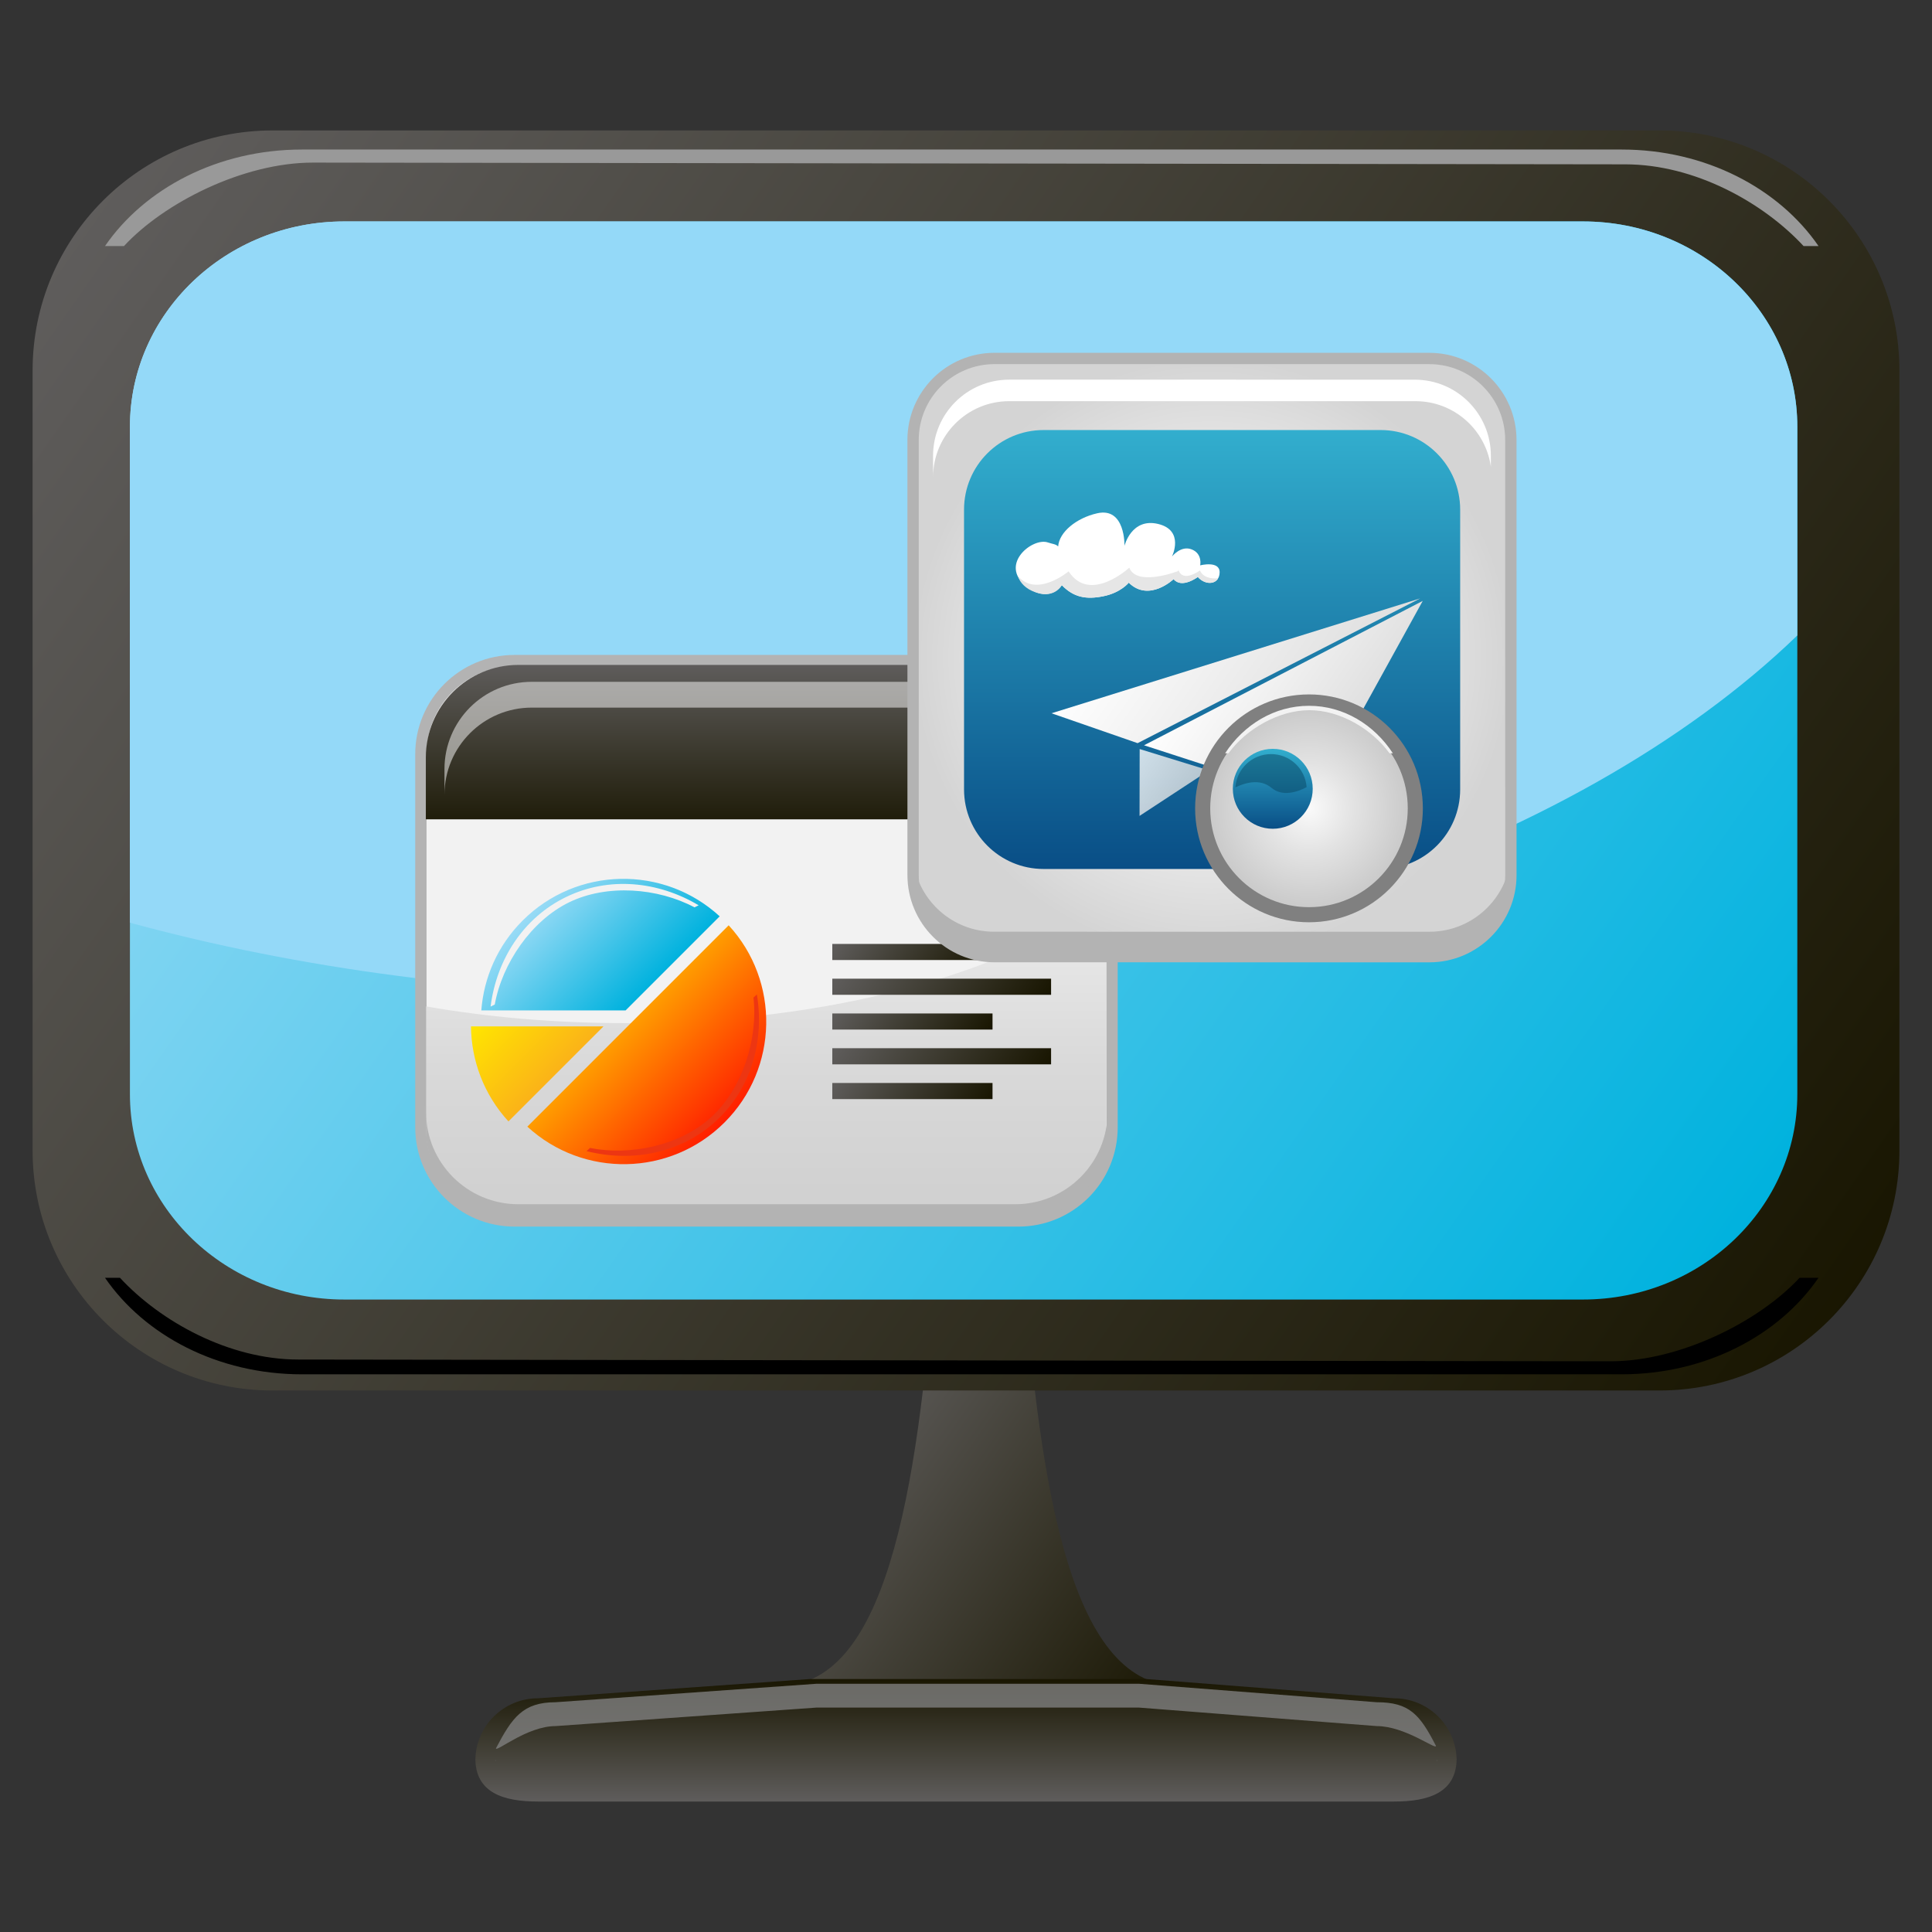<?xml version="1.0" encoding="utf-8"?>
<!-- Generator: Adobe Illustrator 13.0.0, SVG Export Plug-In . SVG Version: 6.00 Build 14948)  -->
<!DOCTYPE svg PUBLIC "-//W3C//DTD SVG 1.1//EN" "http://www.w3.org/Graphics/SVG/1.1/DTD/svg11.dtd">
<svg version="1.1" id="Layer_1" xmlns="http://www.w3.org/2000/svg" xmlns:xlink="http://www.w3.org/1999/xlink" x="0px" y="0px"
	 width="128px" height="128px" viewBox="0 0 128 128" enable-background="new 0 0 128 128" xml:space="preserve">
<rect x="0" y="0" width="128" height="128" fill="#333333" stroke="none"/>
<g>
	<g>
		<g>
			<linearGradient id="SVGID_1_" gradientUnits="userSpaceOnUse" x1="79.181" y1="111.373" x2="54.521" y2="94.106">
				<stop  offset="0" style="stop-color:#181500"/>
				<stop  offset="1" style="stop-color:#5F5D5C"/>
			</linearGradient>
			<path fill="url(#SVGID_1_)" d="M67.771,83.647h-5.832c-1.148,15.471-3.318,28.266-10.49,28.043h26.811
				C71.083,111.913,68.91,99.118,67.771,83.647z"/>
			<linearGradient id="SVGID_2_" gradientUnits="userSpaceOnUse" x1="63.999" y1="111.082" x2="63.999" y2="119.378">
				<stop  offset="0" style="stop-color:#181500"/>
				<stop  offset="1" style="stop-color:#5F5D5C"/>
			</linearGradient>
			<path fill="url(#SVGID_2_)" d="M96.506,116.487c0,2.287-1.856,2.869-4.146,2.869H35.642c-2.293,0-4.149-0.578-4.149-2.869v0.176
				c0-2.291,1.856-4.146,4.149-4.146l18.038-1.277h22.242l16.438,1.277c2.289,0,4.146,1.855,4.146,4.146V116.487z"/>
		</g>
		<g opacity="0.79">
			<path fill="#808080" d="M91.21,112.778l-15.767-1.225H54.109l-17.302,1.225c-2.17,0-2.882,1.023-3.949,3.053
				c0.006,0.279,2.064-1.473,3.949-1.473l17.302-1.227h21.334l15.767,1.227c1.884,0,3.92,1.594,3.926,1.312
				C94.068,113.589,93.379,112.778,91.21,112.778z"/>
			<linearGradient id="SVGID_3_" gradientUnits="userSpaceOnUse" x1="32.833" y1="116.584" x2="32.833" y2="116.756">
				<stop  offset="0" style="stop-color:#FFFFFF"/>
				<stop  offset="1" style="stop-color:#000000"/>
			</linearGradient>
			<path fill="url(#SVGID_3_)" d="M32.828,116.755c0-0.031,0.009-0.057,0.009-0.086s-0.009-0.053-0.009-0.082V116.755z"/>
			<linearGradient id="SVGID_4_" gradientUnits="userSpaceOnUse" x1="95.184" y1="116.584" x2="95.184" y2="116.756">
				<stop  offset="0" style="stop-color:#FFFFFF"/>
				<stop  offset="1" style="stop-color:#000000"/>
			</linearGradient>
			<path fill="url(#SVGID_4_)" d="M95.179,116.669c0.002,0.029,0.01,0.055,0.01,0.086v-0.168
				C95.188,116.616,95.181,116.64,95.179,116.669z"/>
		</g>
		<linearGradient id="SVGID_5_" gradientUnits="userSpaceOnUse" x1="122.179" y1="91.119" x2="7.72" y2="10.974">
			<stop  offset="0" style="stop-color:#181500"/>
			<stop  offset="1" style="stop-color:#5F5D5C"/>
		</linearGradient>
		<path fill="url(#SVGID_5_)" d="M125.841,76.222c0,8.783-7.118,15.902-15.902,15.902H18.058c-8.779,0-15.898-7.121-15.898-15.902
			V24.544c0-8.783,7.119-15.902,15.898-15.902h91.881c8.784,0,15.902,7.121,15.902,15.902V76.222z"/>
		<path fill="#999999" d="M8.214,16.302c2.672-2.885,7.912-5.529,12.508-5.529l86.958,0.115c4.597,0,9.14,2.529,11.811,5.414h0.991
			c-2.629-3.82-7.479-6.395-13.044-6.395H20.001c-5.565,0-10.415,2.574-13.044,6.395H8.214z"/>
		<path d="M119.225,84.657c-2.672,2.889-7.912,5.531-12.507,5.531l-86.959-0.115c-4.598,0-9.139-2.527-11.811-5.416H6.957
			c2.629,3.822,7.479,6.395,13.044,6.395h87.437c5.565,0,10.415-2.572,13.044-6.395H119.225z"/>
		<linearGradient id="SVGID_6_" gradientUnits="userSpaceOnUse" x1="113.239" y1="84.973" x2="14.444" y2="15.796">
			<stop  offset="0" style="stop-color:#00B2DE"/>
			<stop  offset="1" style="stop-color:#99DBF6"/>
		</linearGradient>
		<path fill="url(#SVGID_6_)" d="M119.077,72.495c0,7.51-6.356,13.602-14.201,13.602H22.809c-7.844,0-14.201-6.092-14.201-13.602
			V28.276c0-7.514,6.357-13.605,14.201-13.605h82.067c7.845,0,14.201,6.092,14.201,13.605V72.495z"/>
		<path fill="#94D9F8" d="M104.876,14.671H22.809c-7.844,0-14.201,6.092-14.201,13.605v32.855
			c11.184,3.045,23.731,4.754,36.99,4.754c31.368,0,58.749-9.564,73.479-23.785V28.276
			C119.077,20.763,112.721,14.671,104.876,14.671z"/>
	</g>
	<g>
		<g>
			<path fill="#F2F2F2" stroke="#B3B3B3" stroke-width="0.75" d="M67.473,43.766H34.09c-3.428,0-6.205,2.777-6.205,6.203v24.717
				c0,3.428,2.777,6.205,6.205,6.205h33.383c3.426,0,6.203-2.777,6.203-6.205V49.969C73.676,46.543,70.898,43.766,67.473,43.766z"/>
			<linearGradient id="SVGID_7_" gradientUnits="userSpaceOnUse" x1="50.756" y1="81.216" x2="50.756" y2="56.822">
				<stop  offset="0.093" style="stop-color:#D1D1D1"/>
				<stop  offset="0.431" style="stop-color:#D9D9D9"/>
				<stop  offset="0.952" style="stop-color:#EFEFEF"/>
				<stop  offset="0.973" style="stop-color:#F0F0F0"/>
			</linearGradient>
			<path fill="url(#SVGID_7_)" d="M41.425,67.785c-4.644,0-9.088-0.393-13.191-1.107v8.109c0,3.37,2.732,6.104,6.103,6.104h32.84
				c3.371,0,6.104-2.733,6.104-6.104V59.56C66.67,64.497,54.877,67.785,41.425,67.785z"/>
			<path fill="#B3B3B3" d="M67.264,79.783l-32.921,0.001c-3.38,0-6.118-2.74-6.118-6.12v1.207c0,3.38,2.738,6.119,6.118,6.119
				h32.921c3.378,0,6.117-2.739,6.117-6.119v-1.207C73.381,77.044,70.642,79.783,67.264,79.783z"/>
			<linearGradient id="SVGID_8_" gradientUnits="userSpaceOnUse" x1="50.838" y1="43.897" x2="50.838" y2="55.596">
				<stop  offset="0" style="stop-color:#5F5D5C"/>
				<stop  offset="1" style="stop-color:#181500"/>
			</linearGradient>
			<path fill="url(#SVGID_8_)" d="M73.465,54.283v-4.101c0-3.386-2.745-6.13-6.131-6.13h-32.99c-3.386,0-6.131,2.744-6.131,6.131
				v4.1H73.465z"/>
			<path opacity="0.5" fill="#FFFFFF" d="M66.35,45.172H35.231c-3.194,0-5.784,2.589-5.784,5.782v1.71
				c0-3.193,2.59-5.783,5.784-5.783H66.35c3.192,0,5.782,2.59,5.782,5.783v-1.71C72.132,47.761,69.542,45.172,66.35,45.172z"/>
			<g>
				<g>
					
						<linearGradient id="SVGID_9_" gradientUnits="userSpaceOnUse" x1="-345.118" y1="887.554" x2="-355.346" y2="880.392" gradientTransform="matrix(1 0 0 1 412.62 -813.991)">
						<stop  offset="0" style="stop-color:#181500"/>
						<stop  offset="1" style="stop-color:#5F5D5C"/>
					</linearGradient>
					<polygon fill="url(#SVGID_9_)" points="55.142,69.447 69.637,69.447 69.637,70.516 55.142,70.516 					"/>
					
						<linearGradient id="SVGID_10_" gradientUnits="userSpaceOnUse" x1="-348.358" y1="888.945" x2="-355.983" y2="883.607" gradientTransform="matrix(1 0 0 1 412.62 -813.991)">
						<stop  offset="0" style="stop-color:#181500"/>
						<stop  offset="1" style="stop-color:#5F5D5C"/>
					</linearGradient>
					<polygon fill="url(#SVGID_10_)" points="55.142,71.75 65.757,71.75 65.757,72.818 55.142,72.818 					"/>
					
						<linearGradient id="SVGID_11_" gradientUnits="userSpaceOnUse" x1="-348.36" y1="884.338" x2="-355.984" y2="878.999" gradientTransform="matrix(1 0 0 1 412.62 -813.991)">
						<stop  offset="0" style="stop-color:#181500"/>
						<stop  offset="1" style="stop-color:#5F5D5C"/>
					</linearGradient>
					<polygon fill="url(#SVGID_11_)" points="55.142,67.145 65.757,67.145 65.757,68.211 55.142,68.211 					"/>
				</g>
				<g>
					
						<linearGradient id="SVGID_12_" gradientUnits="userSpaceOnUse" x1="-345.117" y1="882.947" x2="-355.345" y2="875.785" gradientTransform="matrix(1 0 0 1 412.62 -813.991)">
						<stop  offset="0" style="stop-color:#181500"/>
						<stop  offset="1" style="stop-color:#5F5D5C"/>
					</linearGradient>
					<polygon fill="url(#SVGID_12_)" points="55.142,64.84 69.637,64.84 69.637,65.908 55.142,65.908 					"/>
					
						<linearGradient id="SVGID_13_" gradientUnits="userSpaceOnUse" x1="-348.359" y1="879.732" x2="-355.984" y2="874.394" gradientTransform="matrix(1 0 0 1 412.62 -813.991)">
						<stop  offset="0" style="stop-color:#181500"/>
						<stop  offset="1" style="stop-color:#5F5D5C"/>
					</linearGradient>
					<polygon fill="url(#SVGID_13_)" points="55.142,62.538 65.757,62.538 65.757,63.604 55.142,63.604 					"/>
				</g>
			</g>
			<g>
				<g>
					<g>
						
							<linearGradient id="SVGID_14_" gradientUnits="userSpaceOnUse" x1="69.165" y1="684.694" x2="60.132" y2="684.694" gradientTransform="matrix(0.707 0.707 -0.707 0.707 477.416 -466.84)">
							<stop  offset="0" style="stop-color:#00B2DE"/>
							<stop  offset="1" style="stop-color:#99DBF6"/>
						</linearGradient>
						<path fill="url(#SVGID_14_)" d="M41.449,66.941l6.232-6.232c-3.705-3.402-9.468-3.309-13.057,0.281
							c-1.66,1.658-2.57,3.781-2.736,5.951H41.449z"/>
					</g>
					
						<linearGradient id="SVGID_15_" gradientUnits="userSpaceOnUse" x1="79.047" y1="686.339" x2="70.005" y2="686.339" gradientTransform="matrix(0.707 0.707 -0.707 0.707 477.416 -466.84)">
						<stop  offset="0" style="stop-color:#FF1F00"/>
						<stop  offset="1" style="stop-color:#FF9D00"/>
					</linearGradient>
					<path fill="url(#SVGID_15_)" d="M48.276,61.303l-13.338,13.34c3.704,3.406,9.469,3.314,13.062-0.277
						C51.592,70.773,51.684,65.008,48.276,61.303z"/>
					
						<linearGradient id="SVGID_16_" gradientUnits="userSpaceOnUse" x1="68.877" y1="691.96" x2="62.67" y2="691.96" gradientTransform="matrix(0.707 0.707 -0.707 0.707 477.416 -466.84)">
						<stop  offset="0" style="stop-color:#FBB318"/>
						<stop  offset="1" style="stop-color:#FFE600"/>
					</linearGradient>
					<path fill="url(#SVGID_16_)" d="M31.205,68c0.021,2.262,0.847,4.516,2.481,6.296l6.296-6.295L31.205,68z"/>
				</g>
				<path fill="#F2F2F2" d="M32.779,66.553c0.484-2.715,2.421-5.555,4.93-6.775c2.507-1.22,5.868-0.957,8.303,0.336l0.276-0.135
					c-2.693-1.605-5.954-1.928-8.79-0.547c-2.838,1.381-4.599,4.145-4.996,7.256L32.779,66.553z"/>
				<path fill="#ED3612" d="M49.92,66.094c0.313,2.737-0.729,6.014-2.781,7.902c-2.053,1.888-5.349,2.599-8.051,2.059l-0.228,0.21
					c3.042,0.767,6.258,0.14,8.579-1.997c2.323-2.137,3.217-5.288,2.707-8.383L49.92,66.094z"/>
			</g>
		</g>
		<g>
			<g>
				<radialGradient id="SVGID_17_" cx="80.297" cy="43.566" r="19.81" gradientUnits="userSpaceOnUse">
					<stop  offset="0" style="stop-color:#FAFAFA"/>
					<stop  offset="0.311" style="stop-color:#F4F4F4"/>
					<stop  offset="0.726" style="stop-color:#E3E3E3"/>
					<stop  offset="1" style="stop-color:#D4D4D4"/>
				</radialGradient>
				<path fill="url(#SVGID_17_)" stroke="#B3B3B3" stroke-width="0.75" d="M65.893,23.749l28.805,0.002c2.982,0,5.4,2.419,5.4,5.403
					l0.002,28.824c0,2.984-2.419,5.404-5.4,5.404l-28.805-0.002c-2.982,0-5.4-2.42-5.4-5.404l-0.001-28.824
					C60.492,26.168,62.91,23.749,65.893,23.749L65.893,23.749z"/>
				<path fill="#B3B3B3" d="M94.707,61.73l-28.849-0.002c-2.727,0-4.976-2.022-5.349-4.648v0.771c0,2.984,2.418,5.403,5.4,5.403
					l28.806,0.002c2.981,0,5.399-2.42,5.399-5.404v-1.532C100.113,59.307,97.693,61.73,94.707,61.73z"/>
				<path fill="#FFFFFF" d="M66.864,26.578l26.92,0.001c2.545,0,4.643,1.888,4.99,4.339v-0.721c0-2.785-2.256-5.042-5.039-5.042
					l-26.878-0.001c-2.783,0-5.039,2.257-5.039,5.041v1.431C61.819,28.838,64.078,26.578,66.864,26.578z"/>
			</g>
			<g>
				<linearGradient id="SVGID_18_" gradientUnits="userSpaceOnUse" x1="80.305" y1="28.49" x2="80.305" y2="57.572">
					<stop  offset="0" style="stop-color:#32AECE"/>
					<stop  offset="1" style="stop-color:#094E86"/>
				</linearGradient>
				<path fill="url(#SVGID_18_)" d="M96.74,52.299c0,2.913-2.36,5.273-5.271,5.273H69.142c-2.913,0-5.272-2.36-5.272-5.273V33.764
					c0-2.912,2.359-5.273,5.272-5.273h22.327c2.911,0,5.271,2.361,5.271,5.273V52.299z"/>
				<g>
					<linearGradient id="SVGID_19_" gradientUnits="userSpaceOnUse" x1="78.629" y1="53.132" x2="74.886" y2="50.511">
						<stop  offset="0" style="stop-color:#DEDEDE"/>
						<stop  offset="1" style="stop-color:#FEFEFE"/>
					</linearGradient>
					<polygon opacity="0.8" fill="url(#SVGID_19_)" points="75.506,49.626 75.498,54.056 80.094,51.041 75.506,49.626 					"/>
					<linearGradient id="SVGID_20_" gradientUnits="userSpaceOnUse" x1="88.284" y1="47.937" x2="75.469" y2="38.963">
						<stop  offset="0" style="stop-color:#DEDEDE"/>
						<stop  offset="1" style="stop-color:#FEFEFE"/>
					</linearGradient>
					<polygon fill="url(#SVGID_20_)" points="94.091,39.646 75.369,49.236 69.664,47.256 94.091,39.646 					"/>
					<linearGradient id="SVGID_21_" gradientUnits="userSpaceOnUse" x1="90.295" y1="48.282" x2="81.079" y2="41.83">
						<stop  offset="0" style="stop-color:#DEDEDE"/>
						<stop  offset="1" style="stop-color:#FEFEFE"/>
					</linearGradient>
					<polygon fill="url(#SVGID_21_)" points="94.26,39.812 75.795,49.377 86.986,53.008 94.26,39.812 					"/>
				</g>
				<g>
					<path fill="#FFFFFF" d="M79.515,37.455c0,0,0.167-0.764-0.555-1.053c-0.72-0.291-1.312,0.468-1.312,0.468
						s0.85-1.731-0.919-2.157c-1.77-0.424-2.229,1.45-2.229,1.45s0.07-2.581-1.806-2.157c-1.385,0.312-2.521,1.248-2.588,2.197
						c-0.155-0.162-0.395-0.164-0.678-0.263c-1.052-0.37-3.466,1.604-1.179,3.089c1.346,0.875,2.099-0.26,2.099-0.26
						c0.778,0.802,1.604,0.969,2.76,0.731c1.155-0.236,1.675-0.896,1.675-0.896c1.344,1.321,2.971-0.235,2.971-0.235
						c0.543,0.66,1.604-0.143,1.604-0.143c0.543,0.613,1.433,0.502,1.446-0.301C80.818,37.123,79.515,37.455,79.515,37.455z"/>
					<path fill="#E6E6E6" d="M80.686,38.314c0,0-0.922,0.122-1.185-0.521c0,0-1.146,0.844-1.427-0.041
						c-0.02,0.082-0.02,0.082-0.02,0.082s-2.734,1.063-3.236-0.223c0,0-2.613,2.412-4.02,0.242c0,0-2.154,1.809-3.399,0.262
						c-0.004-0.007,0,0.049,0.048,0c0.034,0.318,0.352,0.774,0.92,1.031c1.462,0.66,1.981-0.377,1.981-0.377
						c0.778,0.802,1.604,0.969,2.76,0.731c1.155-0.236,1.675-0.896,1.675-0.896c1.344,1.321,2.971-0.235,2.971-0.235
						c0.543,0.66,1.604-0.143,1.604-0.143c0.434,0.489,1.088,0.518,1.34,0.103L80.686,38.314z"/>
				</g>
			</g>
			<g>
				<radialGradient id="SVGID_22_" cx="86.724" cy="53.555" r="7.046" gradientUnits="userSpaceOnUse">
					<stop  offset="0" style="stop-color:#FAFAFA"/>
					<stop  offset="0.414" style="stop-color:#E3E3E3"/>
					<stop  offset="1" style="stop-color:#C7C7C7"/>
				</radialGradient>
				<path fill="url(#SVGID_22_)" stroke="#808080" d="M79.68,53.556c0-3.894,3.154-7.049,7.045-7.049
					c3.889,0,7.043,3.155,7.043,7.049c0,3.892-3.154,7.047-7.043,7.047C82.834,60.603,79.68,57.447,79.68,53.556L79.68,53.556z"/>
				<linearGradient id="SVGID_23_" gradientUnits="userSpaceOnUse" x1="84.324" y1="49.611" x2="84.324" y2="54.908">
					<stop  offset="0" style="stop-color:#32AECE"/>
					<stop  offset="1" style="stop-color:#094E86"/>
				</linearGradient>
				<path fill="url(#SVGID_23_)" d="M81.678,52.26c0-1.463,1.186-2.648,2.647-2.648s2.646,1.186,2.646,2.648
					s-1.185,2.648-2.646,2.648S81.678,53.723,81.678,52.26L81.678,52.26z"/>
				<path opacity="0.5" fill="#094763" d="M84.239,52.197c0.729,0.609,1.715,0.274,2.329-0.044c-0.09-1.226-1.111-2.192-2.359-2.192
					c-1.254,0-2.278,0.975-2.361,2.207C82.416,51.89,83.455,51.54,84.239,52.197z"/>
				<path fill="#F2F2F2" d="M81.392,49.905c1.175-1.614,3.339-2.853,5.36-2.853s4.128,1.238,5.305,2.853h0.223
					c-1.246-1.901-3.27-3.144-5.555-3.144c-2.287,0-4.311,1.242-5.557,3.144H81.392z"/>
			</g>
		</g>
	</g>
</g>
</svg>
